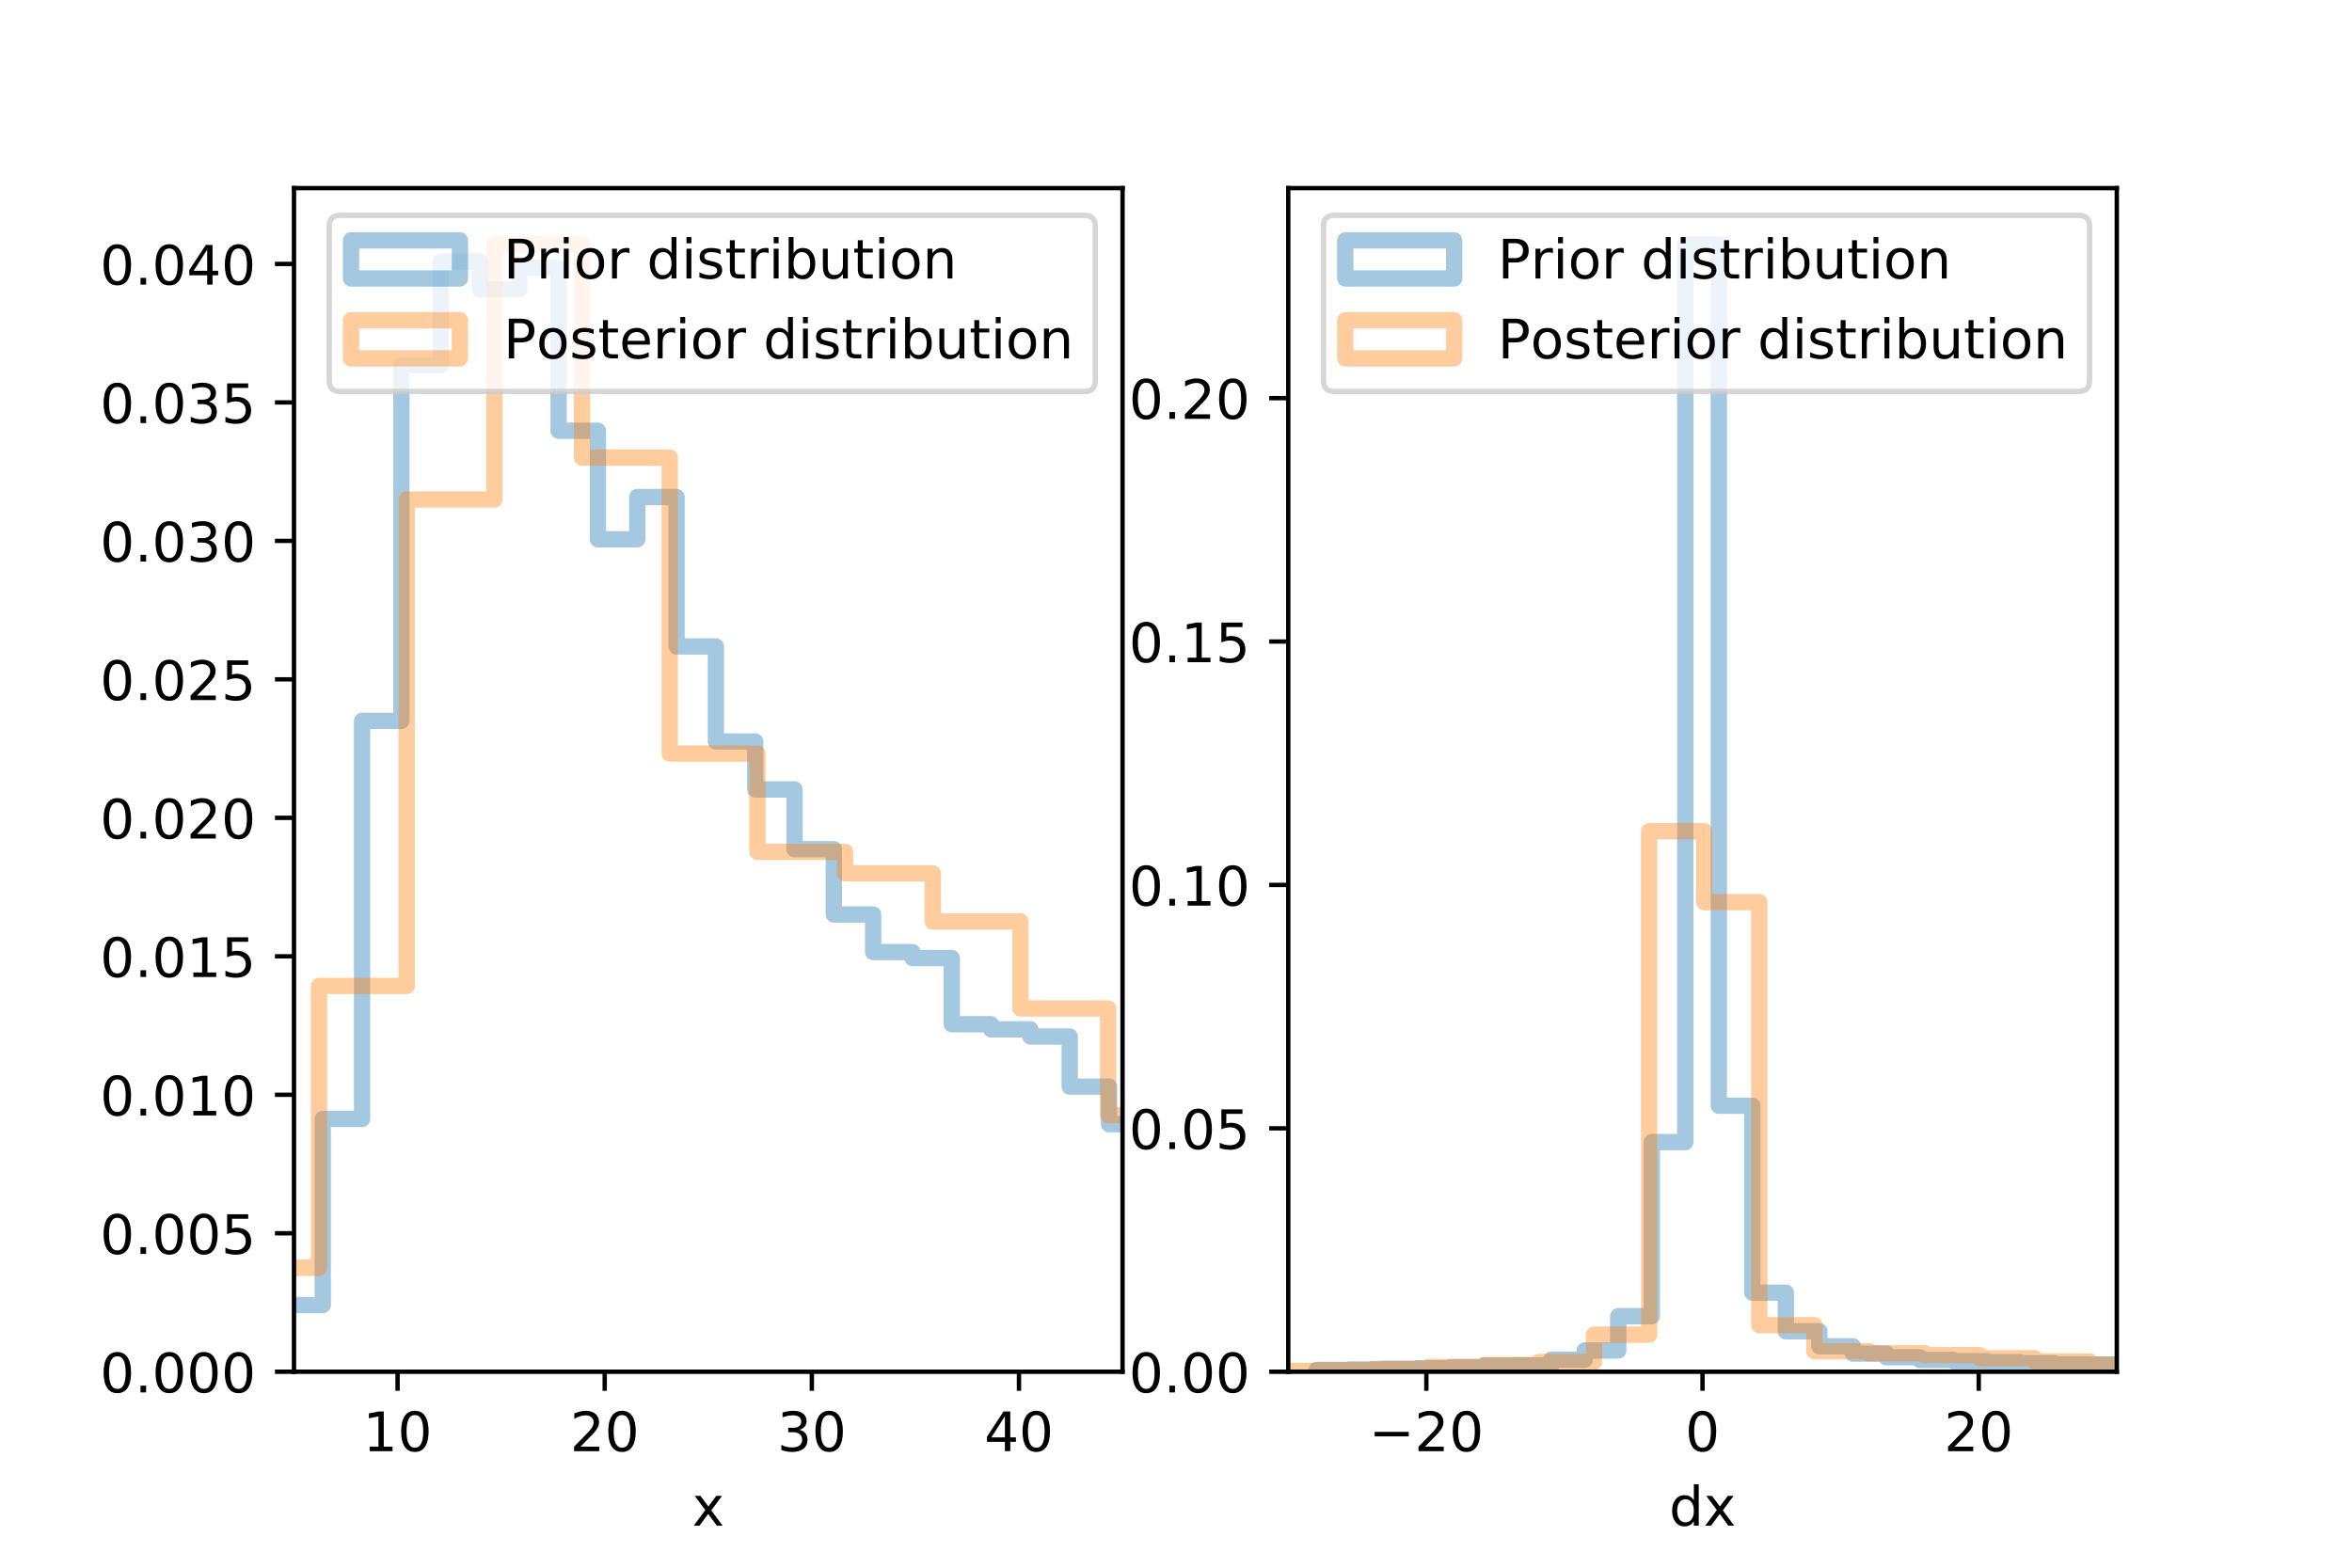<?xml version="1.0" encoding="utf-8" standalone="no"?>
<!DOCTYPE svg PUBLIC "-//W3C//DTD SVG 1.1//EN"
  "http://www.w3.org/Graphics/SVG/1.1/DTD/svg11.dtd">
<!-- Created with matplotlib (https://matplotlib.org/) -->
<svg height="288pt" version="1.1" viewBox="0 0 432 288" width="432pt" xmlns="http://www.w3.org/2000/svg" xmlns:xlink="http://www.w3.org/1999/xlink">
 <defs>
  <style type="text/css">
*{stroke-linecap:butt;stroke-linejoin:round;}
  </style>
 </defs>
 <g id="figure_1">
  <g id="patch_1">
   <path d="M 0 288 
L 432 288 
L 432 0 
L 0 0 
z
" style="fill:#ffffff;"/>
  </g>
  <g id="axes_1">
   <g id="patch_2">
    <path d="M 54 252 
L 206.182 252 
L 206.182 34.56 
L 54 34.56 
z
" style="fill:#ffffff;"/>
   </g>
   <g id="patch_3">
    <path clip-path="url(#p52ca596491)" d="M 52.06 252 
L 52.06 239.754 
L 59.281 239.754 
L 59.281 205.558 
L 66.502 205.558 
L 66.502 132.433 
L 73.723 132.433 
L 73.723 67.107 
L 80.944 67.107 
L 80.944 48.048 
L 88.165 48.048 
L 88.165 53.174 
L 95.386 53.174 
L 95.386 49.209 
L 102.607 49.209 
L 102.607 79.133 
L 109.828 79.133 
L 109.828 99.069 
L 117.049 99.069 
L 117.049 91.314 
L 124.27 91.314 
L 124.27 118.763 
L 131.491 118.763 
L 131.491 136.223 
L 138.712 136.223 
L 138.712 145.029 
L 145.933 145.029 
L 145.933 156.004 
L 153.154 156.004 
L 153.154 168.009 
L 160.375 168.009 
L 160.375 174.91 
L 167.596 174.91 
L 167.596 176.005 
L 174.817 176.005 
L 174.817 188.164 
L 182.038 188.164 
L 182.038 189.106 
L 189.259 189.106 
L 189.259 190.42 
L 196.48 190.42 
L 196.48 199.621 
L 203.701 199.621 
L 203.701 206.521 
L 210.922 206.521 
L 210.922 209.479 
L 218.143 209.479 
L 218.143 214.934 
L 225.364 214.934 
L 225.364 216.445 
L 232.585 216.445 
L 232.585 218.417 
L 239.806 218.417 
L 239.806 222.163 
L 247.027 222.163 
L 247.027 223.631 
L 254.248 223.631 
L 254.248 227.004 
L 261.469 227.004 
L 261.469 233.752 
L 268.69 233.752 
L 268.69 252 
" style="fill:none;opacity:0.4;stroke:#1f77b4;stroke-linejoin:miter;stroke-width:3;"/>
   </g>
   <g id="patch_4">
    <path clip-path="url(#p52ca596491)" d="M -1 251.096 
L 10.28 251.096 
L 10.28 249.908 
L 26.384 249.908 
L 26.384 246.146 
L 42.489 246.146 
L 42.489 232.904 
L 58.593 232.904 
L 58.593 181.128 
L 74.697 181.128 
L 74.697 91.769 
L 90.802 91.769 
L 90.802 44.914 
L 106.906 44.914 
L 106.906 84.068 
L 123.01 84.068 
L 123.01 138.428 
L 139.115 138.428 
L 139.115 156.492 
L 155.219 156.492 
L 155.219 160.441 
L 171.324 160.441 
L 171.324 169.291 
L 187.428 169.291 
L 187.428 185.263 
L 203.532 185.263 
L 203.532 204.86 
L 219.637 204.86 
L 219.637 220.066 
L 235.741 220.066 
L 235.741 232.983 
L 251.845 232.983 
L 251.845 241.607 
L 267.95 241.607 
L 267.95 247.206 
L 284.054 247.206 
L 284.054 249.564 
L 300.158 249.564 
L 300.158 251.136 
L 316.263 251.136 
L 316.263 251.519 
L 332.367 251.519 
L 332.367 251.823 
L 348.471 251.823 
L 348.471 251.951 
L 364.576 251.951 
L 364.576 252 
L 380.68 252 
L 380.68 252 
L 396.785 252 
L 396.785 251.99 
L 412.889 251.99 
L 412.889 252 
" style="fill:none;opacity:0.4;stroke:#ff7f0e;stroke-linejoin:miter;stroke-width:3;"/>
   </g>
   <g id="matplotlib.axis_1">
    <g id="xtick_1">
     <g id="line2d_1">
      <defs>
       <path d="M 0 0 
L 0 3.5 
" id="m1b6dabc578" style="stroke:#000000;stroke-width:0.8;"/>
      </defs>
      <g>
       <use style="stroke:#000000;stroke-width:0.8;" x="73.023" xlink:href="#m1b6dabc578" y="252"/>
      </g>
     </g>
     <g id="text_1">
      <!-- 10 -->
      <defs>
       <path d="M 12.406 8.297 
L 28.516 8.297 
L 28.516 63.922 
L 10.984 60.406 
L 10.984 69.391 
L 28.422 72.906 
L 38.281 72.906 
L 38.281 8.297 
L 54.391 8.297 
L 54.391 0 
L 12.406 0 
z
" id="DejaVuSans-49"/>
       <path d="M 31.781 66.406 
Q 24.172 66.406 20.328 58.906 
Q 16.5 51.422 16.5 36.375 
Q 16.5 21.391 20.328 13.891 
Q 24.172 6.391 31.781 6.391 
Q 39.453 6.391 43.281 13.891 
Q 47.125 21.391 47.125 36.375 
Q 47.125 51.422 43.281 58.906 
Q 39.453 66.406 31.781 66.406 
z
M 31.781 74.219 
Q 44.047 74.219 50.516 64.516 
Q 56.984 54.828 56.984 36.375 
Q 56.984 17.969 50.516 8.266 
Q 44.047 -1.422 31.781 -1.422 
Q 19.531 -1.422 13.062 8.266 
Q 6.594 17.969 6.594 36.375 
Q 6.594 54.828 13.062 64.516 
Q 19.531 74.219 31.781 74.219 
z
" id="DejaVuSans-48"/>
      </defs>
      <g transform="translate(66.66 266.598)scale(0.1 -0.1)">
       <use xlink:href="#DejaVuSans-49"/>
       <use x="63.623" xlink:href="#DejaVuSans-48"/>
      </g>
     </g>
    </g>
    <g id="xtick_2">
     <g id="line2d_2">
      <g>
       <use style="stroke:#000000;stroke-width:0.8;" x="111.068" xlink:href="#m1b6dabc578" y="252"/>
      </g>
     </g>
     <g id="text_2">
      <!-- 20 -->
      <defs>
       <path d="M 19.188 8.297 
L 53.609 8.297 
L 53.609 0 
L 7.328 0 
L 7.328 8.297 
Q 12.938 14.109 22.625 23.891 
Q 32.328 33.688 34.812 36.531 
Q 39.547 41.844 41.422 45.531 
Q 43.312 49.219 43.312 52.781 
Q 43.312 58.594 39.234 62.25 
Q 35.156 65.922 28.609 65.922 
Q 23.969 65.922 18.812 64.312 
Q 13.672 62.703 7.812 59.422 
L 7.812 69.391 
Q 13.766 71.781 18.938 73 
Q 24.125 74.219 28.422 74.219 
Q 39.75 74.219 46.484 68.547 
Q 53.219 62.891 53.219 53.422 
Q 53.219 48.922 51.531 44.891 
Q 49.859 40.875 45.406 35.406 
Q 44.188 33.984 37.641 27.219 
Q 31.109 20.453 19.188 8.297 
z
" id="DejaVuSans-50"/>
      </defs>
      <g transform="translate(104.706 266.598)scale(0.1 -0.1)">
       <use xlink:href="#DejaVuSans-50"/>
       <use x="63.623" xlink:href="#DejaVuSans-48"/>
      </g>
     </g>
    </g>
    <g id="xtick_3">
     <g id="line2d_3">
      <g>
       <use style="stroke:#000000;stroke-width:0.8;" x="149.114" xlink:href="#m1b6dabc578" y="252"/>
      </g>
     </g>
     <g id="text_3">
      <!-- 30 -->
      <defs>
       <path d="M 40.578 39.312 
Q 47.656 37.797 51.625 33 
Q 55.609 28.219 55.609 21.188 
Q 55.609 10.406 48.188 4.484 
Q 40.766 -1.422 27.094 -1.422 
Q 22.516 -1.422 17.656 -0.516 
Q 12.797 0.391 7.625 2.203 
L 7.625 11.719 
Q 11.719 9.328 16.594 8.109 
Q 21.484 6.891 26.812 6.891 
Q 36.078 6.891 40.938 10.547 
Q 45.797 14.203 45.797 21.188 
Q 45.797 27.641 41.281 31.266 
Q 36.766 34.906 28.719 34.906 
L 20.219 34.906 
L 20.219 43.016 
L 29.109 43.016 
Q 36.375 43.016 40.234 45.922 
Q 44.094 48.828 44.094 54.297 
Q 44.094 59.906 40.109 62.906 
Q 36.141 65.922 28.719 65.922 
Q 24.656 65.922 20.016 65.031 
Q 15.375 64.156 9.812 62.312 
L 9.812 71.094 
Q 15.438 72.656 20.344 73.438 
Q 25.25 74.219 29.594 74.219 
Q 40.828 74.219 47.359 69.109 
Q 53.906 64.016 53.906 55.328 
Q 53.906 49.266 50.438 45.094 
Q 46.969 40.922 40.578 39.312 
z
" id="DejaVuSans-51"/>
      </defs>
      <g transform="translate(142.751 266.598)scale(0.1 -0.1)">
       <use xlink:href="#DejaVuSans-51"/>
       <use x="63.623" xlink:href="#DejaVuSans-48"/>
      </g>
     </g>
    </g>
    <g id="xtick_4">
     <g id="line2d_4">
      <g>
       <use style="stroke:#000000;stroke-width:0.8;" x="187.159" xlink:href="#m1b6dabc578" y="252"/>
      </g>
     </g>
     <g id="text_4">
      <!-- 40 -->
      <defs>
       <path d="M 37.797 64.312 
L 12.891 25.391 
L 37.797 25.391 
z
M 35.203 72.906 
L 47.609 72.906 
L 47.609 25.391 
L 58.016 25.391 
L 58.016 17.188 
L 47.609 17.188 
L 47.609 0 
L 37.797 0 
L 37.797 17.188 
L 4.891 17.188 
L 4.891 26.703 
z
" id="DejaVuSans-52"/>
      </defs>
      <g transform="translate(180.797 266.598)scale(0.1 -0.1)">
       <use xlink:href="#DejaVuSans-52"/>
       <use x="63.623" xlink:href="#DejaVuSans-48"/>
      </g>
     </g>
    </g>
    <g id="text_5">
     <!-- x -->
     <defs>
      <path d="M 54.891 54.688 
L 35.109 28.078 
L 55.906 0 
L 45.312 0 
L 29.391 21.484 
L 13.484 0 
L 2.875 0 
L 24.125 28.609 
L 4.688 54.688 
L 15.281 54.688 
L 29.781 35.203 
L 44.281 54.688 
z
" id="DejaVuSans-120"/>
     </defs>
     <g transform="translate(127.132 280.277)scale(0.1 -0.1)">
      <use xlink:href="#DejaVuSans-120"/>
     </g>
    </g>
   </g>
   <g id="matplotlib.axis_2">
    <g id="ytick_1">
     <g id="line2d_5">
      <defs>
       <path d="M 0 0 
L -3.5 0 
" id="m34082d1896" style="stroke:#000000;stroke-width:0.8;"/>
      </defs>
      <g>
       <use style="stroke:#000000;stroke-width:0.8;" x="54" xlink:href="#m34082d1896" y="252"/>
      </g>
     </g>
     <g id="text_6">
      <!-- 0.000 -->
      <defs>
       <path d="M 10.688 12.406 
L 21 12.406 
L 21 0 
L 10.688 0 
z
" id="DejaVuSans-46"/>
      </defs>
      <g transform="translate(18.372 255.799)scale(0.1 -0.1)">
       <use xlink:href="#DejaVuSans-48"/>
       <use x="63.623" xlink:href="#DejaVuSans-46"/>
       <use x="95.41" xlink:href="#DejaVuSans-48"/>
       <use x="159.033" xlink:href="#DejaVuSans-48"/>
       <use x="222.656" xlink:href="#DejaVuSans-48"/>
      </g>
     </g>
    </g>
    <g id="ytick_2">
     <g id="line2d_6">
      <g>
       <use style="stroke:#000000;stroke-width:0.8;" x="54" xlink:href="#m34082d1896" y="226.561"/>
      </g>
     </g>
     <g id="text_7">
      <!-- 0.005 -->
      <defs>
       <path d="M 10.797 72.906 
L 49.516 72.906 
L 49.516 64.594 
L 19.828 64.594 
L 19.828 46.734 
Q 21.969 47.469 24.109 47.828 
Q 26.266 48.188 28.422 48.188 
Q 40.625 48.188 47.75 41.5 
Q 54.891 34.812 54.891 23.391 
Q 54.891 11.625 47.562 5.094 
Q 40.234 -1.422 26.906 -1.422 
Q 22.312 -1.422 17.547 -0.641 
Q 12.797 0.141 7.719 1.703 
L 7.719 11.625 
Q 12.109 9.234 16.797 8.062 
Q 21.484 6.891 26.703 6.891 
Q 35.156 6.891 40.078 11.328 
Q 45.016 15.766 45.016 23.391 
Q 45.016 31 40.078 35.438 
Q 35.156 39.891 26.703 39.891 
Q 22.75 39.891 18.812 39.016 
Q 14.891 38.141 10.797 36.281 
z
" id="DejaVuSans-53"/>
      </defs>
      <g transform="translate(18.372 230.36)scale(0.1 -0.1)">
       <use xlink:href="#DejaVuSans-48"/>
       <use x="63.623" xlink:href="#DejaVuSans-46"/>
       <use x="95.41" xlink:href="#DejaVuSans-48"/>
       <use x="159.033" xlink:href="#DejaVuSans-48"/>
       <use x="222.656" xlink:href="#DejaVuSans-53"/>
      </g>
     </g>
    </g>
    <g id="ytick_3">
     <g id="line2d_7">
      <g>
       <use style="stroke:#000000;stroke-width:0.8;" x="54" xlink:href="#m34082d1896" y="201.122"/>
      </g>
     </g>
     <g id="text_8">
      <!-- 0.010 -->
      <g transform="translate(18.372 204.921)scale(0.1 -0.1)">
       <use xlink:href="#DejaVuSans-48"/>
       <use x="63.623" xlink:href="#DejaVuSans-46"/>
       <use x="95.41" xlink:href="#DejaVuSans-48"/>
       <use x="159.033" xlink:href="#DejaVuSans-49"/>
       <use x="222.656" xlink:href="#DejaVuSans-48"/>
      </g>
     </g>
    </g>
    <g id="ytick_4">
     <g id="line2d_8">
      <g>
       <use style="stroke:#000000;stroke-width:0.8;" x="54" xlink:href="#m34082d1896" y="175.683"/>
      </g>
     </g>
     <g id="text_9">
      <!-- 0.015 -->
      <g transform="translate(18.372 179.482)scale(0.1 -0.1)">
       <use xlink:href="#DejaVuSans-48"/>
       <use x="63.623" xlink:href="#DejaVuSans-46"/>
       <use x="95.41" xlink:href="#DejaVuSans-48"/>
       <use x="159.033" xlink:href="#DejaVuSans-49"/>
       <use x="222.656" xlink:href="#DejaVuSans-53"/>
      </g>
     </g>
    </g>
    <g id="ytick_5">
     <g id="line2d_9">
      <g>
       <use style="stroke:#000000;stroke-width:0.8;" x="54" xlink:href="#m34082d1896" y="150.244"/>
      </g>
     </g>
     <g id="text_10">
      <!-- 0.020 -->
      <g transform="translate(18.372 154.043)scale(0.1 -0.1)">
       <use xlink:href="#DejaVuSans-48"/>
       <use x="63.623" xlink:href="#DejaVuSans-46"/>
       <use x="95.41" xlink:href="#DejaVuSans-48"/>
       <use x="159.033" xlink:href="#DejaVuSans-50"/>
       <use x="222.656" xlink:href="#DejaVuSans-48"/>
      </g>
     </g>
    </g>
    <g id="ytick_6">
     <g id="line2d_10">
      <g>
       <use style="stroke:#000000;stroke-width:0.8;" x="54" xlink:href="#m34082d1896" y="124.805"/>
      </g>
     </g>
     <g id="text_11">
      <!-- 0.025 -->
      <g transform="translate(18.372 128.605)scale(0.1 -0.1)">
       <use xlink:href="#DejaVuSans-48"/>
       <use x="63.623" xlink:href="#DejaVuSans-46"/>
       <use x="95.41" xlink:href="#DejaVuSans-48"/>
       <use x="159.033" xlink:href="#DejaVuSans-50"/>
       <use x="222.656" xlink:href="#DejaVuSans-53"/>
      </g>
     </g>
    </g>
    <g id="ytick_7">
     <g id="line2d_11">
      <g>
       <use style="stroke:#000000;stroke-width:0.8;" x="54" xlink:href="#m34082d1896" y="99.366"/>
      </g>
     </g>
     <g id="text_12">
      <!-- 0.030 -->
      <g transform="translate(18.372 103.166)scale(0.1 -0.1)">
       <use xlink:href="#DejaVuSans-48"/>
       <use x="63.623" xlink:href="#DejaVuSans-46"/>
       <use x="95.41" xlink:href="#DejaVuSans-48"/>
       <use x="159.033" xlink:href="#DejaVuSans-51"/>
       <use x="222.656" xlink:href="#DejaVuSans-48"/>
      </g>
     </g>
    </g>
    <g id="ytick_8">
     <g id="line2d_12">
      <g>
       <use style="stroke:#000000;stroke-width:0.8;" x="54" xlink:href="#m34082d1896" y="73.927"/>
      </g>
     </g>
     <g id="text_13">
      <!-- 0.035 -->
      <g transform="translate(18.372 77.727)scale(0.1 -0.1)">
       <use xlink:href="#DejaVuSans-48"/>
       <use x="63.623" xlink:href="#DejaVuSans-46"/>
       <use x="95.41" xlink:href="#DejaVuSans-48"/>
       <use x="159.033" xlink:href="#DejaVuSans-51"/>
       <use x="222.656" xlink:href="#DejaVuSans-53"/>
      </g>
     </g>
    </g>
    <g id="ytick_9">
     <g id="line2d_13">
      <g>
       <use style="stroke:#000000;stroke-width:0.8;" x="54" xlink:href="#m34082d1896" y="48.488"/>
      </g>
     </g>
     <g id="text_14">
      <!-- 0.040 -->
      <g transform="translate(18.372 52.288)scale(0.1 -0.1)">
       <use xlink:href="#DejaVuSans-48"/>
       <use x="63.623" xlink:href="#DejaVuSans-46"/>
       <use x="95.41" xlink:href="#DejaVuSans-48"/>
       <use x="159.033" xlink:href="#DejaVuSans-52"/>
       <use x="222.656" xlink:href="#DejaVuSans-48"/>
      </g>
     </g>
    </g>
   </g>
   <g id="patch_5">
    <path d="M 54 252 
L 54 34.56 
" style="fill:none;stroke:#000000;stroke-linecap:square;stroke-linejoin:miter;stroke-width:0.8;"/>
   </g>
   <g id="patch_6">
    <path d="M 206.182 252 
L 206.182 34.56 
" style="fill:none;stroke:#000000;stroke-linecap:square;stroke-linejoin:miter;stroke-width:0.8;"/>
   </g>
   <g id="patch_7">
    <path d="M 54 252 
L 206.182 252 
" style="fill:none;stroke:#000000;stroke-linecap:square;stroke-linejoin:miter;stroke-width:0.8;"/>
   </g>
   <g id="patch_8">
    <path d="M 54 34.56 
L 206.182 34.56 
" style="fill:none;stroke:#000000;stroke-linecap:square;stroke-linejoin:miter;stroke-width:0.8;"/>
   </g>
   <g id="legend_1">
    <g id="patch_9">
     <path d="M 62.472 71.916 
L 199.182 71.916 
Q 201.182 71.916 201.182 69.916 
L 201.182 41.56 
Q 201.182 39.56 199.182 39.56 
L 62.472 39.56 
Q 60.472 39.56 60.472 41.56 
L 60.472 69.916 
Q 60.472 71.916 62.472 71.916 
z
" style="fill:#ffffff;opacity:0.8;stroke:#cccccc;stroke-linejoin:miter;"/>
    </g>
    <g id="patch_10">
     <path d="M 64.472 51.158 
L 84.472 51.158 
L 84.472 44.158 
L 64.472 44.158 
z
" style="fill:none;opacity:0.4;stroke:#1f77b4;stroke-linejoin:miter;stroke-width:3;"/>
    </g>
    <g id="text_15">
     <!-- Prior distribution -->
     <defs>
      <path d="M 19.672 64.797 
L 19.672 37.406 
L 32.078 37.406 
Q 38.969 37.406 42.719 40.969 
Q 46.484 44.531 46.484 51.125 
Q 46.484 57.672 42.719 61.234 
Q 38.969 64.797 32.078 64.797 
z
M 9.812 72.906 
L 32.078 72.906 
Q 44.344 72.906 50.609 67.359 
Q 56.891 61.812 56.891 51.125 
Q 56.891 40.328 50.609 34.812 
Q 44.344 29.297 32.078 29.297 
L 19.672 29.297 
L 19.672 0 
L 9.812 0 
z
" id="DejaVuSans-80"/>
      <path d="M 41.109 46.297 
Q 39.594 47.172 37.812 47.578 
Q 36.031 48 33.891 48 
Q 26.266 48 22.188 43.047 
Q 18.109 38.094 18.109 28.812 
L 18.109 0 
L 9.078 0 
L 9.078 54.688 
L 18.109 54.688 
L 18.109 46.188 
Q 20.953 51.172 25.484 53.578 
Q 30.031 56 36.531 56 
Q 37.453 56 38.578 55.875 
Q 39.703 55.766 41.062 55.516 
z
" id="DejaVuSans-114"/>
      <path d="M 9.422 54.688 
L 18.406 54.688 
L 18.406 0 
L 9.422 0 
z
M 9.422 75.984 
L 18.406 75.984 
L 18.406 64.594 
L 9.422 64.594 
z
" id="DejaVuSans-105"/>
      <path d="M 30.609 48.391 
Q 23.391 48.391 19.188 42.75 
Q 14.984 37.109 14.984 27.297 
Q 14.984 17.484 19.156 11.844 
Q 23.344 6.203 30.609 6.203 
Q 37.797 6.203 41.984 11.859 
Q 46.188 17.531 46.188 27.297 
Q 46.188 37.016 41.984 42.703 
Q 37.797 48.391 30.609 48.391 
z
M 30.609 56 
Q 42.328 56 49.016 48.375 
Q 55.719 40.766 55.719 27.297 
Q 55.719 13.875 49.016 6.219 
Q 42.328 -1.422 30.609 -1.422 
Q 18.844 -1.422 12.172 6.219 
Q 5.516 13.875 5.516 27.297 
Q 5.516 40.766 12.172 48.375 
Q 18.844 56 30.609 56 
z
" id="DejaVuSans-111"/>
      <path id="DejaVuSans-32"/>
      <path d="M 45.406 46.391 
L 45.406 75.984 
L 54.391 75.984 
L 54.391 0 
L 45.406 0 
L 45.406 8.203 
Q 42.578 3.328 38.25 0.953 
Q 33.938 -1.422 27.875 -1.422 
Q 17.969 -1.422 11.734 6.484 
Q 5.516 14.406 5.516 27.297 
Q 5.516 40.188 11.734 48.094 
Q 17.969 56 27.875 56 
Q 33.938 56 38.25 53.625 
Q 42.578 51.266 45.406 46.391 
z
M 14.797 27.297 
Q 14.797 17.391 18.875 11.75 
Q 22.953 6.109 30.078 6.109 
Q 37.203 6.109 41.297 11.75 
Q 45.406 17.391 45.406 27.297 
Q 45.406 37.203 41.297 42.844 
Q 37.203 48.484 30.078 48.484 
Q 22.953 48.484 18.875 42.844 
Q 14.797 37.203 14.797 27.297 
z
" id="DejaVuSans-100"/>
      <path d="M 44.281 53.078 
L 44.281 44.578 
Q 40.484 46.531 36.375 47.5 
Q 32.281 48.484 27.875 48.484 
Q 21.188 48.484 17.844 46.438 
Q 14.5 44.391 14.5 40.281 
Q 14.5 37.156 16.891 35.375 
Q 19.281 33.594 26.516 31.984 
L 29.594 31.297 
Q 39.156 29.25 43.188 25.516 
Q 47.219 21.781 47.219 15.094 
Q 47.219 7.469 41.188 3.016 
Q 35.156 -1.422 24.609 -1.422 
Q 20.219 -1.422 15.453 -0.562 
Q 10.688 0.297 5.422 2 
L 5.422 11.281 
Q 10.406 8.688 15.234 7.391 
Q 20.062 6.109 24.812 6.109 
Q 31.156 6.109 34.562 8.281 
Q 37.984 10.453 37.984 14.406 
Q 37.984 18.062 35.516 20.016 
Q 33.062 21.969 24.703 23.781 
L 21.578 24.516 
Q 13.234 26.266 9.516 29.906 
Q 5.812 33.547 5.812 39.891 
Q 5.812 47.609 11.281 51.797 
Q 16.75 56 26.812 56 
Q 31.781 56 36.172 55.266 
Q 40.578 54.547 44.281 53.078 
z
" id="DejaVuSans-115"/>
      <path d="M 18.312 70.219 
L 18.312 54.688 
L 36.812 54.688 
L 36.812 47.703 
L 18.312 47.703 
L 18.312 18.016 
Q 18.312 11.328 20.141 9.422 
Q 21.969 7.516 27.594 7.516 
L 36.812 7.516 
L 36.812 0 
L 27.594 0 
Q 17.188 0 13.234 3.875 
Q 9.281 7.766 9.281 18.016 
L 9.281 47.703 
L 2.688 47.703 
L 2.688 54.688 
L 9.281 54.688 
L 9.281 70.219 
z
" id="DejaVuSans-116"/>
      <path d="M 48.688 27.297 
Q 48.688 37.203 44.609 42.844 
Q 40.531 48.484 33.406 48.484 
Q 26.266 48.484 22.188 42.844 
Q 18.109 37.203 18.109 27.297 
Q 18.109 17.391 22.188 11.75 
Q 26.266 6.109 33.406 6.109 
Q 40.531 6.109 44.609 11.75 
Q 48.688 17.391 48.688 27.297 
z
M 18.109 46.391 
Q 20.953 51.266 25.266 53.625 
Q 29.594 56 35.594 56 
Q 45.562 56 51.781 48.094 
Q 58.016 40.188 58.016 27.297 
Q 58.016 14.406 51.781 6.484 
Q 45.562 -1.422 35.594 -1.422 
Q 29.594 -1.422 25.266 0.953 
Q 20.953 3.328 18.109 8.203 
L 18.109 0 
L 9.078 0 
L 9.078 75.984 
L 18.109 75.984 
z
" id="DejaVuSans-98"/>
      <path d="M 8.5 21.578 
L 8.5 54.688 
L 17.484 54.688 
L 17.484 21.922 
Q 17.484 14.156 20.5 10.266 
Q 23.531 6.391 29.594 6.391 
Q 36.859 6.391 41.078 11.031 
Q 45.312 15.672 45.312 23.688 
L 45.312 54.688 
L 54.297 54.688 
L 54.297 0 
L 45.312 0 
L 45.312 8.406 
Q 42.047 3.422 37.719 1 
Q 33.406 -1.422 27.688 -1.422 
Q 18.266 -1.422 13.375 4.438 
Q 8.5 10.297 8.5 21.578 
z
M 31.109 56 
z
" id="DejaVuSans-117"/>
      <path d="M 54.891 33.016 
L 54.891 0 
L 45.906 0 
L 45.906 32.719 
Q 45.906 40.484 42.875 44.328 
Q 39.844 48.188 33.797 48.188 
Q 26.516 48.188 22.312 43.547 
Q 18.109 38.922 18.109 30.906 
L 18.109 0 
L 9.078 0 
L 9.078 54.688 
L 18.109 54.688 
L 18.109 46.188 
Q 21.344 51.125 25.703 53.562 
Q 30.078 56 35.797 56 
Q 45.219 56 50.047 50.172 
Q 54.891 44.344 54.891 33.016 
z
" id="DejaVuSans-110"/>
     </defs>
     <g transform="translate(92.472 51.158)scale(0.1 -0.1)">
      <use xlink:href="#DejaVuSans-80"/>
      <use x="60.287" xlink:href="#DejaVuSans-114"/>
      <use x="101.4" xlink:href="#DejaVuSans-105"/>
      <use x="129.184" xlink:href="#DejaVuSans-111"/>
      <use x="190.365" xlink:href="#DejaVuSans-114"/>
      <use x="231.479" xlink:href="#DejaVuSans-32"/>
      <use x="263.266" xlink:href="#DejaVuSans-100"/>
      <use x="326.742" xlink:href="#DejaVuSans-105"/>
      <use x="354.525" xlink:href="#DejaVuSans-115"/>
      <use x="406.625" xlink:href="#DejaVuSans-116"/>
      <use x="445.834" xlink:href="#DejaVuSans-114"/>
      <use x="486.947" xlink:href="#DejaVuSans-105"/>
      <use x="514.73" xlink:href="#DejaVuSans-98"/>
      <use x="578.207" xlink:href="#DejaVuSans-117"/>
      <use x="641.586" xlink:href="#DejaVuSans-116"/>
      <use x="680.795" xlink:href="#DejaVuSans-105"/>
      <use x="708.578" xlink:href="#DejaVuSans-111"/>
      <use x="769.76" xlink:href="#DejaVuSans-110"/>
     </g>
    </g>
    <g id="patch_11">
     <path d="M 64.472 65.837 
L 84.472 65.837 
L 84.472 58.837 
L 64.472 58.837 
z
" style="fill:none;opacity:0.4;stroke:#ff7f0e;stroke-linejoin:miter;stroke-width:3;"/>
    </g>
    <g id="text_16">
     <!-- Posterior distribution -->
     <defs>
      <path d="M 56.203 29.594 
L 56.203 25.203 
L 14.891 25.203 
Q 15.484 15.922 20.484 11.062 
Q 25.484 6.203 34.422 6.203 
Q 39.594 6.203 44.453 7.469 
Q 49.312 8.734 54.109 11.281 
L 54.109 2.781 
Q 49.266 0.734 44.188 -0.344 
Q 39.109 -1.422 33.891 -1.422 
Q 20.797 -1.422 13.156 6.188 
Q 5.516 13.812 5.516 26.812 
Q 5.516 40.234 12.766 48.109 
Q 20.016 56 32.328 56 
Q 43.359 56 49.781 48.891 
Q 56.203 41.797 56.203 29.594 
z
M 47.219 32.234 
Q 47.125 39.594 43.094 43.984 
Q 39.062 48.391 32.422 48.391 
Q 24.906 48.391 20.391 44.141 
Q 15.875 39.891 15.188 32.172 
z
" id="DejaVuSans-101"/>
     </defs>
     <g transform="translate(92.472 65.837)scale(0.1 -0.1)">
      <use xlink:href="#DejaVuSans-80"/>
      <use x="60.256" xlink:href="#DejaVuSans-111"/>
      <use x="121.438" xlink:href="#DejaVuSans-115"/>
      <use x="173.537" xlink:href="#DejaVuSans-116"/>
      <use x="212.746" xlink:href="#DejaVuSans-101"/>
      <use x="274.27" xlink:href="#DejaVuSans-114"/>
      <use x="315.383" xlink:href="#DejaVuSans-105"/>
      <use x="343.166" xlink:href="#DejaVuSans-111"/>
      <use x="404.348" xlink:href="#DejaVuSans-114"/>
      <use x="445.461" xlink:href="#DejaVuSans-32"/>
      <use x="477.248" xlink:href="#DejaVuSans-100"/>
      <use x="540.725" xlink:href="#DejaVuSans-105"/>
      <use x="568.508" xlink:href="#DejaVuSans-115"/>
      <use x="620.607" xlink:href="#DejaVuSans-116"/>
      <use x="659.816" xlink:href="#DejaVuSans-114"/>
      <use x="700.93" xlink:href="#DejaVuSans-105"/>
      <use x="728.713" xlink:href="#DejaVuSans-98"/>
      <use x="792.189" xlink:href="#DejaVuSans-117"/>
      <use x="855.568" xlink:href="#DejaVuSans-116"/>
      <use x="894.777" xlink:href="#DejaVuSans-105"/>
      <use x="922.561" xlink:href="#DejaVuSans-111"/>
      <use x="983.742" xlink:href="#DejaVuSans-110"/>
     </g>
    </g>
   </g>
  </g>
  <g id="axes_2">
   <g id="patch_12">
    <path d="M 236.618 252 
L 388.8 252 
L 388.8 34.56 
L 236.618 34.56 
z
" style="fill:#ffffff;"/>
   </g>
   <g id="patch_13">
    <path clip-path="url(#pef6aacbb83)" d="M 241.813 252 
L 241.813 251.678 
L 247.971 251.678 
L 247.971 251.585 
L 254.128 251.585 
L 254.128 251.5 
L 260.285 251.5 
L 260.285 251.371 
L 266.442 251.371 
L 266.442 251.172 
L 272.6 251.172 
L 272.6 250.856 
L 278.757 250.856 
L 278.757 250.838 
L 284.914 250.838 
L 284.914 249.793 
L 291.071 249.793 
L 291.071 248.098 
L 297.229 248.098 
L 297.229 241.797 
L 303.386 241.797 
L 303.386 209.822 
L 309.543 209.822 
L 309.543 44.914 
L 315.7 44.914 
L 315.7 203.135 
L 321.857 203.135 
L 321.857 237.471 
L 328.015 237.471 
L 328.015 244.57 
L 334.172 244.57 
L 334.172 247.331 
L 340.329 247.331 
L 340.329 248.67 
L 346.486 248.67 
L 346.486 249.339 
L 352.644 249.339 
L 352.644 249.838 
L 358.801 249.838 
L 358.801 250.07 
L 364.958 250.07 
L 364.958 250.254 
L 371.115 250.254 
L 371.115 250.441 
L 377.273 250.441 
L 377.273 250.654 
L 383.43 250.654 
L 383.43 250.684 
L 389.587 250.684 
L 389.587 250.714 
L 395.744 250.714 
L 395.744 250.943 
L 401.902 250.943 
L 401.902 250.895 
L 408.059 250.895 
L 408.059 251.007 
L 414.216 251.007 
L 414.216 251.079 
L 420.373 251.079 
L 420.373 251.094 
L 426.531 251.094 
L 426.531 252 
" style="fill:none;opacity:0.4;stroke:#1f77b4;stroke-linejoin:miter;stroke-width:3;"/>
   </g>
   <g id="patch_14">
    <path clip-path="url(#pef6aacbb83)" d="M 171.345 252 
L 171.345 251.998 
L 181.464 251.998 
L 181.464 252 
L 191.584 252 
L 191.584 251.987 
L 201.703 251.987 
L 201.703 251.991 
L 211.822 251.991 
L 211.822 251.952 
L 221.942 251.952 
L 221.942 251.897 
L 232.061 251.897 
L 232.061 251.846 
L 242.181 251.846 
L 242.181 251.687 
L 252.3 251.687 
L 252.3 251.458 
L 262.419 251.458 
L 262.419 251.126 
L 272.539 251.126 
L 272.539 250.758 
L 282.658 250.758 
L 282.658 250.201 
L 292.778 250.201 
L 292.778 245.197 
L 302.897 245.197 
L 302.897 152.704 
L 313.016 152.704 
L 313.016 165.734 
L 323.136 165.734 
L 323.136 243.449 
L 333.255 243.449 
L 333.255 248.237 
L 343.375 248.237 
L 343.375 248.613 
L 353.494 248.613 
L 353.494 248.952 
L 363.613 248.952 
L 363.613 249.511 
L 373.733 249.511 
L 373.733 250.13 
L 383.852 250.13 
L 383.852 250.687 
L 393.972 250.687 
L 393.972 251.068 
L 404.091 251.068 
L 404.091 251.372 
L 414.21 251.372 
L 414.21 251.676 
L 424.33 251.676 
L 424.33 251.789 
L 433 251.789 
" style="fill:none;opacity:0.4;stroke:#ff7f0e;stroke-linejoin:miter;stroke-width:3;"/>
   </g>
   <g id="matplotlib.axis_3">
    <g id="xtick_5">
     <g id="line2d_14">
      <g>
       <use style="stroke:#000000;stroke-width:0.8;" x="261.982" xlink:href="#m1b6dabc578" y="252"/>
      </g>
     </g>
     <g id="text_17">
      <!-- −20 -->
      <defs>
       <path d="M 10.594 35.5 
L 73.188 35.5 
L 73.188 27.203 
L 10.594 27.203 
z
" id="DejaVuSans-8722"/>
      </defs>
      <g transform="translate(251.429 266.598)scale(0.1 -0.1)">
       <use xlink:href="#DejaVuSans-8722"/>
       <use x="83.789" xlink:href="#DejaVuSans-50"/>
       <use x="147.412" xlink:href="#DejaVuSans-48"/>
      </g>
     </g>
    </g>
    <g id="xtick_6">
     <g id="line2d_15">
      <g>
       <use style="stroke:#000000;stroke-width:0.8;" x="312.709" xlink:href="#m1b6dabc578" y="252"/>
      </g>
     </g>
     <g id="text_18">
      <!-- 0 -->
      <g transform="translate(309.528 266.598)scale(0.1 -0.1)">
       <use xlink:href="#DejaVuSans-48"/>
      </g>
     </g>
    </g>
    <g id="xtick_7">
     <g id="line2d_16">
      <g>
       <use style="stroke:#000000;stroke-width:0.8;" x="363.436" xlink:href="#m1b6dabc578" y="252"/>
      </g>
     </g>
     <g id="text_19">
      <!-- 20 -->
      <g transform="translate(357.074 266.598)scale(0.1 -0.1)">
       <use xlink:href="#DejaVuSans-50"/>
       <use x="63.623" xlink:href="#DejaVuSans-48"/>
      </g>
     </g>
    </g>
    <g id="text_20">
     <!-- dx -->
     <g transform="translate(306.575 280.277)scale(0.1 -0.1)">
      <use xlink:href="#DejaVuSans-100"/>
      <use x="63.477" xlink:href="#DejaVuSans-120"/>
     </g>
    </g>
   </g>
   <g id="matplotlib.axis_4">
    <g id="ytick_10">
     <g id="line2d_17">
      <g>
       <use style="stroke:#000000;stroke-width:0.8;" x="236.618" xlink:href="#m34082d1896" y="252"/>
      </g>
     </g>
     <g id="text_21">
      <!-- 0.00 -->
      <g transform="translate(207.353 255.799)scale(0.1 -0.1)">
       <use xlink:href="#DejaVuSans-48"/>
       <use x="63.623" xlink:href="#DejaVuSans-46"/>
       <use x="95.41" xlink:href="#DejaVuSans-48"/>
       <use x="159.033" xlink:href="#DejaVuSans-48"/>
      </g>
     </g>
    </g>
    <g id="ytick_11">
     <g id="line2d_18">
      <g>
       <use style="stroke:#000000;stroke-width:0.8;" x="236.618" xlink:href="#m34082d1896" y="207.285"/>
      </g>
     </g>
     <g id="text_22">
      <!-- 0.05 -->
      <g transform="translate(207.353 211.085)scale(0.1 -0.1)">
       <use xlink:href="#DejaVuSans-48"/>
       <use x="63.623" xlink:href="#DejaVuSans-46"/>
       <use x="95.41" xlink:href="#DejaVuSans-48"/>
       <use x="159.033" xlink:href="#DejaVuSans-53"/>
      </g>
     </g>
    </g>
    <g id="ytick_12">
     <g id="line2d_19">
      <g>
       <use style="stroke:#000000;stroke-width:0.8;" x="236.618" xlink:href="#m34082d1896" y="162.571"/>
      </g>
     </g>
     <g id="text_23">
      <!-- 0.10 -->
      <g transform="translate(207.353 166.37)scale(0.1 -0.1)">
       <use xlink:href="#DejaVuSans-48"/>
       <use x="63.623" xlink:href="#DejaVuSans-46"/>
       <use x="95.41" xlink:href="#DejaVuSans-49"/>
       <use x="159.033" xlink:href="#DejaVuSans-48"/>
      </g>
     </g>
    </g>
    <g id="ytick_13">
     <g id="line2d_20">
      <g>
       <use style="stroke:#000000;stroke-width:0.8;" x="236.618" xlink:href="#m34082d1896" y="117.856"/>
      </g>
     </g>
     <g id="text_24">
      <!-- 0.15 -->
      <g transform="translate(207.353 121.656)scale(0.1 -0.1)">
       <use xlink:href="#DejaVuSans-48"/>
       <use x="63.623" xlink:href="#DejaVuSans-46"/>
       <use x="95.41" xlink:href="#DejaVuSans-49"/>
       <use x="159.033" xlink:href="#DejaVuSans-53"/>
      </g>
     </g>
    </g>
    <g id="ytick_14">
     <g id="line2d_21">
      <g>
       <use style="stroke:#000000;stroke-width:0.8;" x="236.618" xlink:href="#m34082d1896" y="73.142"/>
      </g>
     </g>
     <g id="text_25">
      <!-- 0.20 -->
      <g transform="translate(207.353 76.941)scale(0.1 -0.1)">
       <use xlink:href="#DejaVuSans-48"/>
       <use x="63.623" xlink:href="#DejaVuSans-46"/>
       <use x="95.41" xlink:href="#DejaVuSans-50"/>
       <use x="159.033" xlink:href="#DejaVuSans-48"/>
      </g>
     </g>
    </g>
   </g>
   <g id="patch_15">
    <path d="M 236.618 252 
L 236.618 34.56 
" style="fill:none;stroke:#000000;stroke-linecap:square;stroke-linejoin:miter;stroke-width:0.8;"/>
   </g>
   <g id="patch_16">
    <path d="M 388.8 252 
L 388.8 34.56 
" style="fill:none;stroke:#000000;stroke-linecap:square;stroke-linejoin:miter;stroke-width:0.8;"/>
   </g>
   <g id="patch_17">
    <path d="M 236.618 252 
L 388.8 252 
" style="fill:none;stroke:#000000;stroke-linecap:square;stroke-linejoin:miter;stroke-width:0.8;"/>
   </g>
   <g id="patch_18">
    <path d="M 236.618 34.56 
L 388.8 34.56 
" style="fill:none;stroke:#000000;stroke-linecap:square;stroke-linejoin:miter;stroke-width:0.8;"/>
   </g>
   <g id="legend_2">
    <g id="patch_19">
     <path d="M 245.091 71.916 
L 381.8 71.916 
Q 383.8 71.916 383.8 69.916 
L 383.8 41.56 
Q 383.8 39.56 381.8 39.56 
L 245.091 39.56 
Q 243.091 39.56 243.091 41.56 
L 243.091 69.916 
Q 243.091 71.916 245.091 71.916 
z
" style="fill:#ffffff;opacity:0.8;stroke:#cccccc;stroke-linejoin:miter;"/>
    </g>
    <g id="patch_20">
     <path d="M 247.091 51.158 
L 267.091 51.158 
L 267.091 44.158 
L 247.091 44.158 
z
" style="fill:none;opacity:0.4;stroke:#1f77b4;stroke-linejoin:miter;stroke-width:3;"/>
    </g>
    <g id="text_26">
     <!-- Prior distribution -->
     <g transform="translate(275.091 51.158)scale(0.1 -0.1)">
      <use xlink:href="#DejaVuSans-80"/>
      <use x="60.287" xlink:href="#DejaVuSans-114"/>
      <use x="101.4" xlink:href="#DejaVuSans-105"/>
      <use x="129.184" xlink:href="#DejaVuSans-111"/>
      <use x="190.365" xlink:href="#DejaVuSans-114"/>
      <use x="231.479" xlink:href="#DejaVuSans-32"/>
      <use x="263.266" xlink:href="#DejaVuSans-100"/>
      <use x="326.742" xlink:href="#DejaVuSans-105"/>
      <use x="354.525" xlink:href="#DejaVuSans-115"/>
      <use x="406.625" xlink:href="#DejaVuSans-116"/>
      <use x="445.834" xlink:href="#DejaVuSans-114"/>
      <use x="486.947" xlink:href="#DejaVuSans-105"/>
      <use x="514.73" xlink:href="#DejaVuSans-98"/>
      <use x="578.207" xlink:href="#DejaVuSans-117"/>
      <use x="641.586" xlink:href="#DejaVuSans-116"/>
      <use x="680.795" xlink:href="#DejaVuSans-105"/>
      <use x="708.578" xlink:href="#DejaVuSans-111"/>
      <use x="769.76" xlink:href="#DejaVuSans-110"/>
     </g>
    </g>
    <g id="patch_21">
     <path d="M 247.091 65.837 
L 267.091 65.837 
L 267.091 58.837 
L 247.091 58.837 
z
" style="fill:none;opacity:0.4;stroke:#ff7f0e;stroke-linejoin:miter;stroke-width:3;"/>
    </g>
    <g id="text_27">
     <!-- Posterior distribution -->
     <g transform="translate(275.091 65.837)scale(0.1 -0.1)">
      <use xlink:href="#DejaVuSans-80"/>
      <use x="60.256" xlink:href="#DejaVuSans-111"/>
      <use x="121.438" xlink:href="#DejaVuSans-115"/>
      <use x="173.537" xlink:href="#DejaVuSans-116"/>
      <use x="212.746" xlink:href="#DejaVuSans-101"/>
      <use x="274.27" xlink:href="#DejaVuSans-114"/>
      <use x="315.383" xlink:href="#DejaVuSans-105"/>
      <use x="343.166" xlink:href="#DejaVuSans-111"/>
      <use x="404.348" xlink:href="#DejaVuSans-114"/>
      <use x="445.461" xlink:href="#DejaVuSans-32"/>
      <use x="477.248" xlink:href="#DejaVuSans-100"/>
      <use x="540.725" xlink:href="#DejaVuSans-105"/>
      <use x="568.508" xlink:href="#DejaVuSans-115"/>
      <use x="620.607" xlink:href="#DejaVuSans-116"/>
      <use x="659.816" xlink:href="#DejaVuSans-114"/>
      <use x="700.93" xlink:href="#DejaVuSans-105"/>
      <use x="728.713" xlink:href="#DejaVuSans-98"/>
      <use x="792.189" xlink:href="#DejaVuSans-117"/>
      <use x="855.568" xlink:href="#DejaVuSans-116"/>
      <use x="894.777" xlink:href="#DejaVuSans-105"/>
      <use x="922.561" xlink:href="#DejaVuSans-111"/>
      <use x="983.742" xlink:href="#DejaVuSans-110"/>
     </g>
    </g>
   </g>
  </g>
 </g>
 <defs>
  <clipPath id="p52ca596491">
   <rect height="217.44" width="152.182" x="54" y="34.56"/>
  </clipPath>
  <clipPath id="pef6aacbb83">
   <rect height="217.44" width="152.182" x="236.618" y="34.56"/>
  </clipPath>
 </defs>
</svg>
